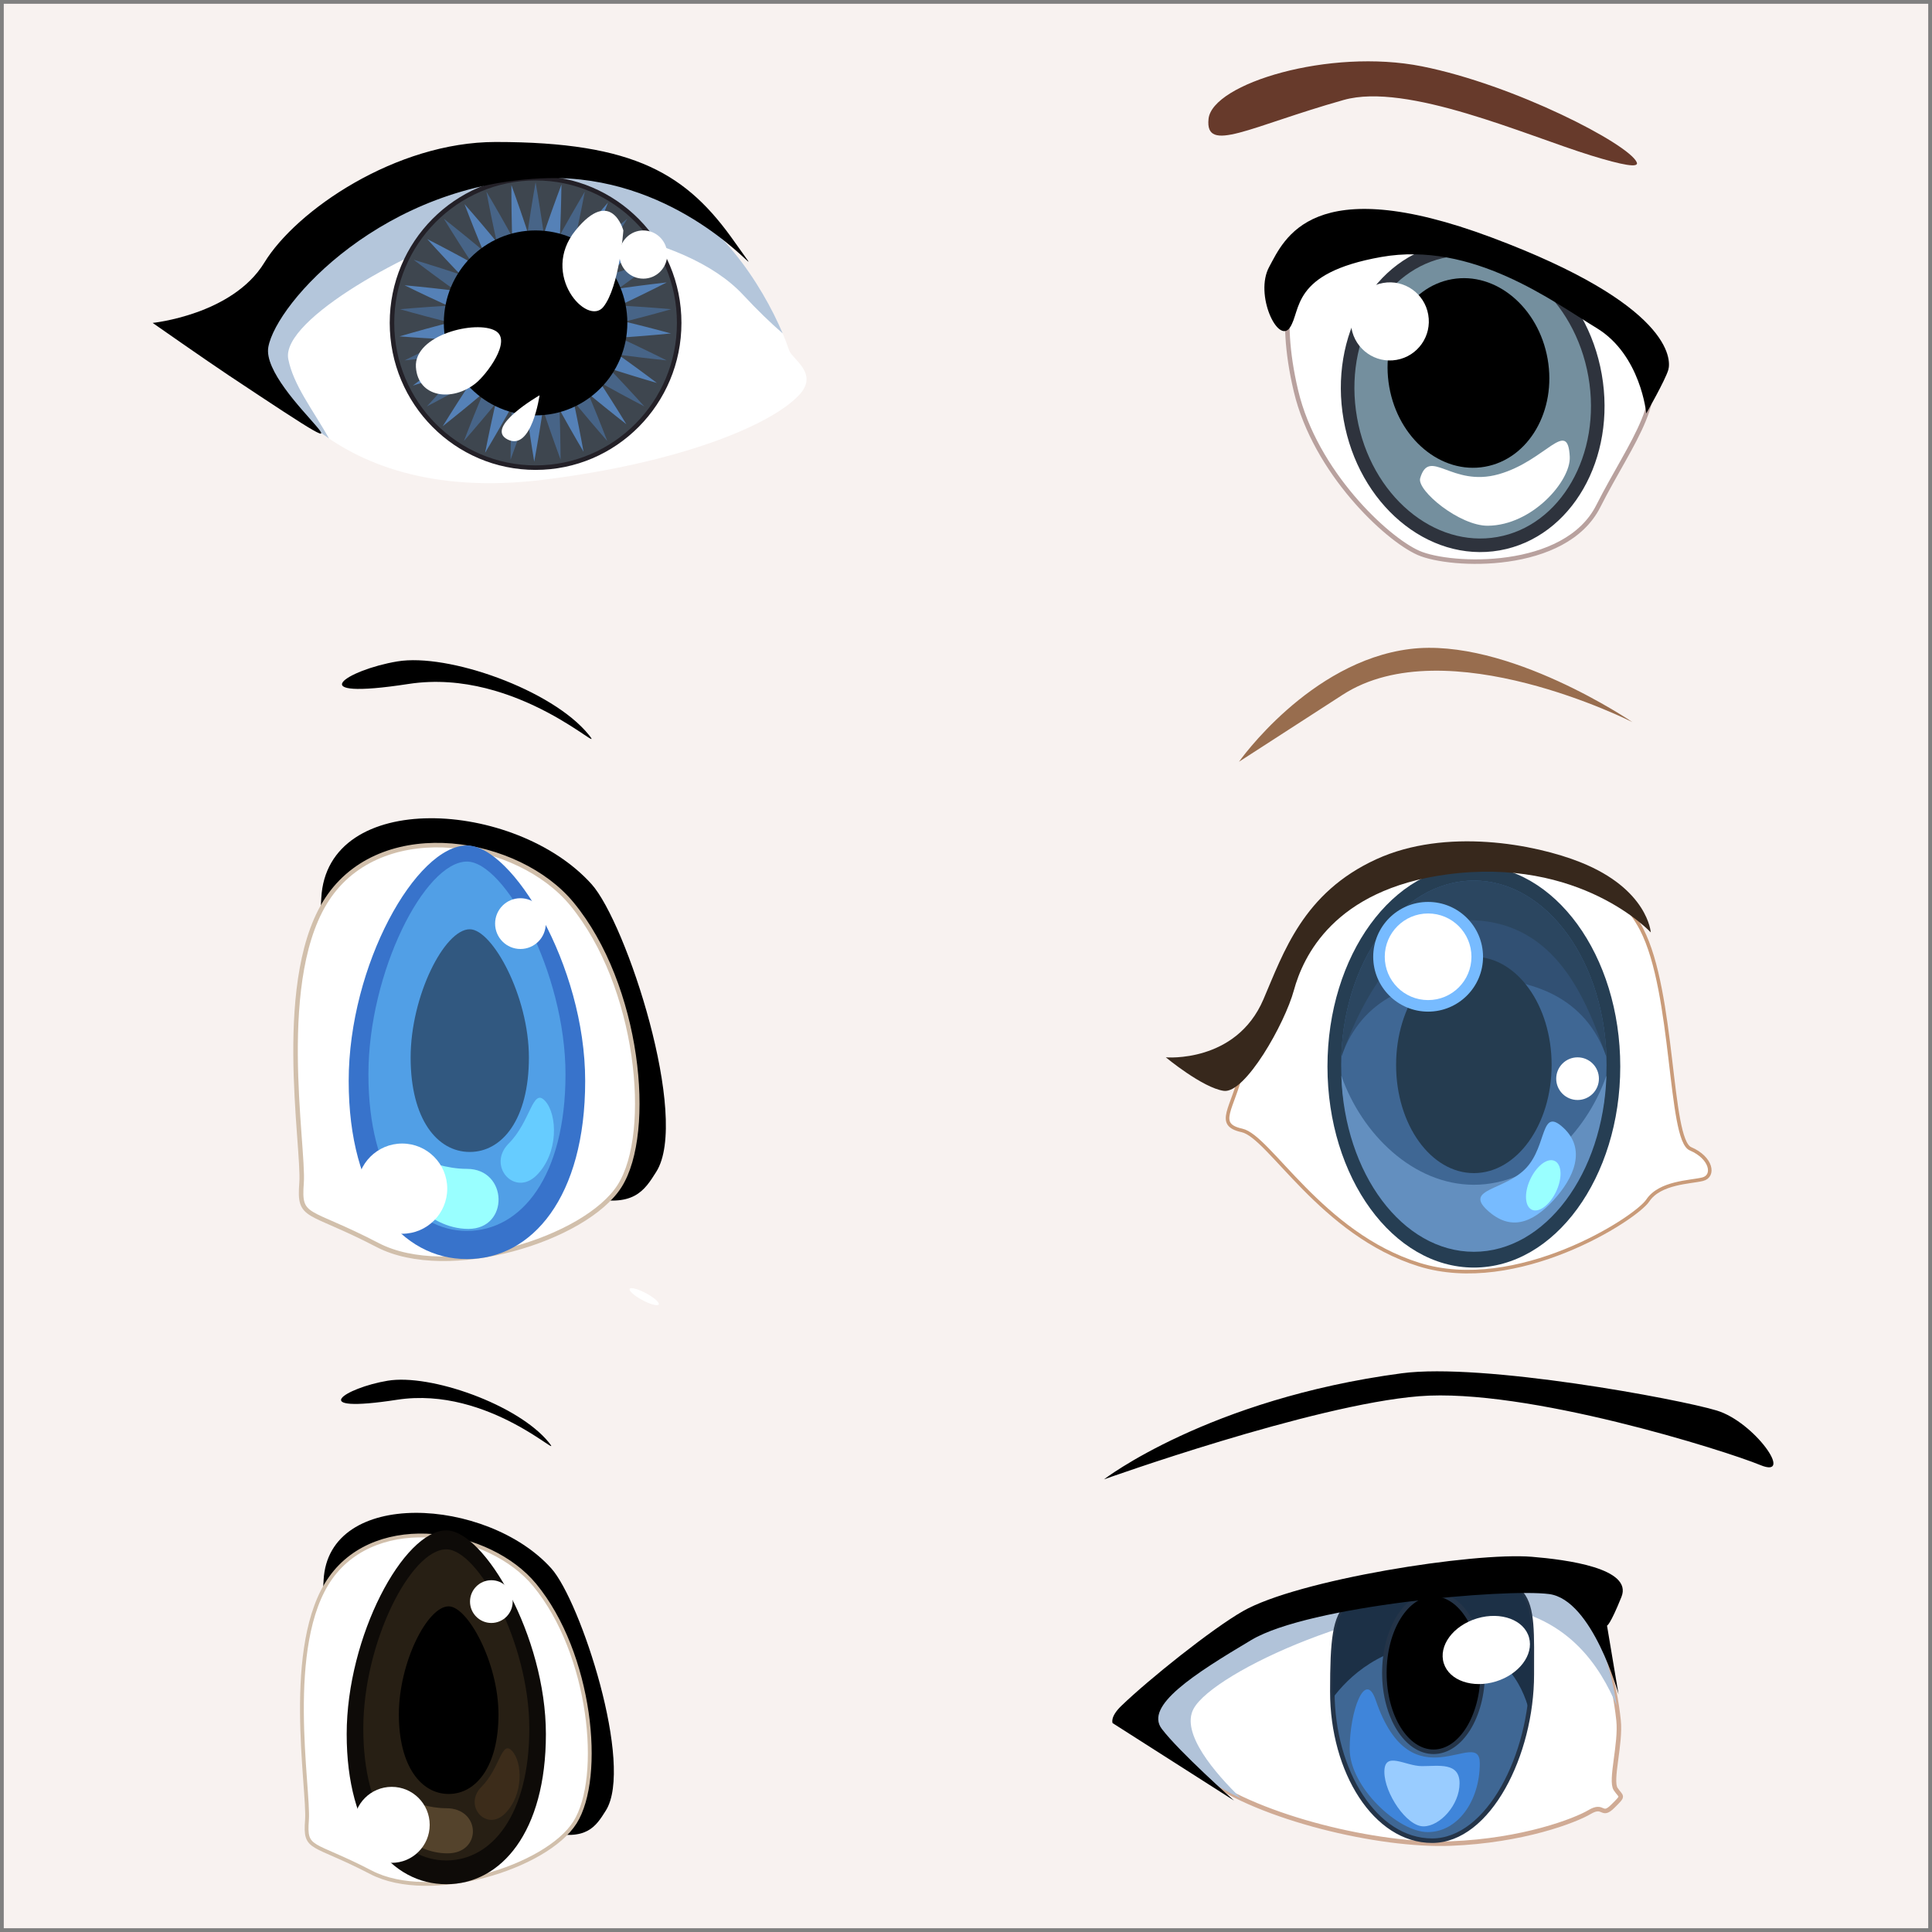 <?xml version="1.0" encoding="UTF-8" standalone="no"?>
<!-- Created with Inkscape (http://www.inkscape.org/) -->

<svg
   xmlns:dc="http://purl.org/dc/elements/1.1/"
   xmlns:cc="http://creativecommons.org/ns#"
   xmlns:rdf="http://www.w3.org/1999/02/22-rdf-syntax-ns#"
   xmlns:svg="http://www.w3.org/2000/svg"
   xmlns="http://www.w3.org/2000/svg"
   xmlns:sodipodi="http://sodipodi.sourceforge.net/DTD/sodipodi-0.dtd"
   xmlns:inkscape="http://www.inkscape.org/namespaces/inkscape"
   width="512"
   height="512"
   viewBox="0 0 512 512"
   id="svg2"
   version="1.1"
   inkscape:version="0.92.2 2405546, 2018-03-11"
   sodipodi:docname="occhio4.svg">
  <rect x="0" y="0" width="512" height="512" fill="#808080" stroke="none"/>
  <defs
     id="defs4" />
  <sodipodi:namedview
     id="base"
     pagecolor="#ffffff"
     bordercolor="#666666"
     borderopacity="1.0"
     inkscape:pageopacity="0.0"
     inkscape:pageshadow="2"
     inkscape:zoom="1.4082031"
     inkscape:cx="255.28988"
     inkscape:cy="465.58597"
     inkscape:document-units="px"
     inkscape:current-layer="layer1"
     showgrid="false"
     units="px"
     inkscape:showpageshadow="false"
     inkscape:window-width="1920"
     inkscape:window-height="994"
     inkscape:window-x="0"
     inkscape:window-y="21"
     inkscape:window-maximized="1" />
  <g
     inkscape:label="Livello 1"
     inkscape:groupmode="layer"
     id="layer1"
     transform="translate(0,-540.362)">
    <path
       style="opacity:1;fill:#f9f3f1;fill-opacity:0.989;stroke:none;stroke-width:4.751;stroke-linecap:round;stroke-linejoin:bevel;stroke-miterlimit:4;stroke-dasharray:none;stroke-opacity:0.981;paint-order:stroke markers fill"
       d="m 1,541.362 h 510 v 510 H 1 Z"
       id="rect1404"
       inkscape:connector-curvature="0" />
    <g
       transform="matrix(1.199,0,0,-1.199,817.618,1269.263)"
       id="g4151">
      <path
         d="m -393.968,550.253 c -1.931,-1.44 -5.74,-10.88 -1.5,-28.76 4.24,-17.88 19.96,-32.64 27.069,-35.77 7.11,-3.13 32.441,-4.13 39.74,10.31 7.3,14.44 16.41,24.82 9.241,34.51 -7.18,9.7 -52.151,29.15 -65.941,26.71 -13.79,-2.43 -6.67,-5.56 -8.609,-7"
         style="fill:#ffffff;fill-opacity:1;fill-rule:evenodd;stroke:none"
         id="path24"
         inkscape:connector-curvature="0" />
      <path
         d="m -393.968,550.253 c -1.931,-1.44 -5.74,-10.88 -1.5,-28.76 4.24,-17.88 19.96,-32.64 27.069,-35.77 7.11,-3.13 32.441,-4.13 39.74,10.31 7.3,14.44 16.41,24.82 9.241,34.51 -7.18,9.7 -52.151,29.15 -65.941,26.71 -13.79,-2.43 -6.67,-5.56 -8.609,-7 z"
         style="fill:none;stroke:#b8a19e;stroke-width:1;stroke-linecap:round;stroke-linejoin:round;stroke-miterlimit:4;stroke-dasharray:none;stroke-opacity:1"
         id="path28"
         inkscape:connector-curvature="0" />
      <path
         d="m -383.458,515.393 c -3.15,17.91 6.4,34.56 21.34,37.2 14.94,2.64 29.6,-9.73 32.75,-27.64 3.15,-17.91 -6.411,-34.56 -21.34,-37.2 -14.941,-2.64 -29.6,9.74 -32.75,27.64"
         style="fill:#748f9e;fill-opacity:1;fill-rule:evenodd;stroke:none"
         id="path32"
         inkscape:connector-curvature="0" />
      <path
         d="m -383.458,515.393 c -3.15,17.91 6.4,34.56 21.34,37.2 14.94,2.64 29.6,-9.73 32.75,-27.64 3.15,-17.91 -6.411,-34.56 -21.34,-37.2 -14.941,-2.64 -29.6,9.74 -32.75,27.64 z"
         style="fill:none;stroke:#2e333d;stroke-width:3;stroke-linecap:round;stroke-linejoin:round;stroke-miterlimit:4;stroke-dasharray:none;stroke-opacity:1"
         id="path36"
         inkscape:connector-curvature="0" />
      <path
         d="m -374.849,522.393 c -2.02,11.45 4.19,22.11 13.85,23.82 9.67,1.71 19.13,-6.18 21.15,-17.63 2.01,-11.45 -4.19,-22.11 -13.86,-23.82 -9.66,-1.71 -19.13,6.18 -21.14,17.63"
         style="fill:#000000;fill-opacity:1;fill-rule:evenodd;stroke:none"
         id="path40"
         inkscape:connector-curvature="0" />
      <path
         d="m -383.208,535.383 c -0.82,4.7 2.3,9.18 6.99,10 4.69,0.83 9.16,-2.3 9.979,-7 0.831,-4.7 -2.299,-9.17 -6.989,-10 -4.68,-0.83 -9.15,2.3 -9.98,7"
         style="fill:#ffffff;fill-opacity:1;fill-rule:evenodd;stroke:none"
         id="path44"
         inkscape:connector-curvature="0" />
      <path
         d="m -318.049,516.543 c 0,0 -1.19,12.94 -10.98,18.88 -9.791,5.94 -27.45,19.26 -47.6,15.7 -20.15,-3.56 -17.59,-11.87 -20.21,-15.63 -2.62,-3.75 -7.86,7.38 -4.55,13.45 3.3,6.06 9.36,21.38 49.16,6.49 39.8,-14.88 39.73,-26.95 39.05,-29.26 -0.69,-2.32 -4.87,-9.63 -4.87,-9.63"
         style="fill:#000000;fill-opacity:1;fill-rule:evenodd;stroke:none"
         id="path48"
         inkscape:connector-curvature="0" />
      <path
         d="m -334.959,506.973 c -0.43,8.7 -5.3,-0.93 -15.72,-3.87 -10.42,-2.94 -15.28,6.07 -17.34,-0.87 -0.8,-2.7 8.72,-10.57 14.97,-10.51 9.82,0.09 18.36,9.94 18.09,15.25"
         style="fill:#ffffff;fill-opacity:1;fill-rule:evenodd;stroke:none"
         id="path52"
         inkscape:connector-curvature="0" />
      <path
         d="m -384.918,585.833 c -20.84,-5.88 -30.69,-12 -29.88,-4.19 0.81,7.82 26.76,15.69 47.16,11.62 20.399,-4.06 45.67,-17.13 47.48,-21.2 0.589,-1.33 -3.09,-0.66 -10.11,1.5 -14.341,4.43 -40.66,16.21 -54.65,12.27"
         style="fill:#673a2b;fill-opacity:1;fill-rule:evenodd;stroke:none"
         id="path56"
         inkscape:connector-curvature="0" />
    </g>
    <g
       transform="matrix(1.199,0,0,-1.199,571.046,1468.902)"
       id="g4140">
      <path
         d="m -301.851,697.007 c -3.46,10.35 -14.6,30.04 -29.59,34.49 -27.33,8.89 -46.73,3.55 -65.24,-8.89 -18.52,-12.44 -22.92,-26.66 -22.92,-26.66 0,0 13.22,-33.77 63.47,-27.55 29.56,3.66 49.89,11.8 56.43,18.66 4.58,4.81 -1.49,7.96 -2.15,9.95"
         style="fill:#ffffff;fill-opacity:1;fill-rule:evenodd;stroke:none"
         id="path120"
         inkscape:connector-curvature="0" />
      <path
         d="m -303.271,700.737 c -4.54,10.77 -14.83,26.8 -28.17,30.76 -27.33,8.89 -46.73,3.55 -65.24,-8.89 -18.52,-12.44 -22.92,-26.66 -22.92,-26.66 0,0 4.02,-10.28 16.07,-18.45 -3.74,6.58 -7.89,11.84 -9.02,17.56 -1.76,8.89 28.21,24.89 41.44,28.44 13.22,3.55 45.84,0 59.07,-14.22 3.26,-3.5 6.19,-6.31 8.77,-8.54"
         style="fill:#b4c6db;fill-opacity:1;fill-rule:evenodd;stroke:none"
         id="path124"
         inkscape:connector-curvature="0" />
      <path
         d="m -389.631,703.057 c 0,17.67 14.21,31.99 31.74,31.99 17.53,0 31.74,-14.32 31.74,-31.99 0,-17.67 -14.21,-31.99 -31.74,-31.99 -17.53,0 -31.74,14.32 -31.74,31.99"
         style="fill:#3e464f;fill-opacity:1;fill-rule:evenodd;stroke:none"
         id="path128"
         inkscape:connector-curvature="0" />
      <path
         d="m -389.631,703.057 c 0,17.67 14.21,31.99 31.74,31.99 17.53,0 31.74,-14.32 31.74,-31.99 0,-17.67 -14.21,-31.99 -31.74,-31.99 -17.53,0 -31.74,14.32 -31.74,31.99 z"
         style="fill:none;stroke:#232027;stroke-width:1;stroke-linecap:round;stroke-linejoin:round;stroke-miterlimit:4;stroke-dasharray:none;stroke-opacity:1"
         id="path132"
         inkscape:connector-curvature="0" />
      <path
         d="m -357.891,734.157 c 0,0 3.34,-18.98 2.21,-18.77 -1.13,0.22 8.67,16.69 8.67,16.69 0,0 -3.57,-18.95 -4.54,-18.33 -0.98,0.62 13.94,12.34 13.94,12.34 0,0 -9.98,-16.34 -10.67,-15.4 -0.7,0.94 17.34,6.33 17.34,6.33 0,0 -15.06,-11.53 -15.37,-10.4 -0.32,1.14 18.4,-0.53 18.4,-0.53 0,0 -18.1,-5.16 -17.99,-3.99 0.1,1.17 16.97,-7.32 16.97,-7.32 0,0 -18.7,1.9 -18.18,2.95 0.51,1.06 13.25,-13.12 13.25,-13.12 0,0 -16.77,8.7 -15.92,9.5 0.85,0.79 7.74,-17.16 7.74,-17.16 0,0 -12.57,14.34 -11.5,14.76 1.07,0.43 1.18,-18.87 1.18,-18.87 0,0 -6.68,18.04 -5.53,18.04 1.15,0 -5.53,-18.04 -5.53,-18.04 0,0 0.11,19.3 1.18,18.87 1.07,-0.42 -11.5,-14.76 -11.5,-14.76 0,0 6.9,17.95 7.74,17.16 0.85,-0.8 -15.91,-9.5 -15.91,-9.5 0,0 12.74,14.18 13.25,13.12 0.51,-1.05 -18.18,-2.95 -18.18,-2.95 0,0 16.86,8.49 16.97,7.32 0.1,-1.17 -17.99,3.99 -17.99,3.99 0,0 18.71,1.67 18.4,0.53 -0.32,-1.13 -15.38,10.4 -15.38,10.4 0,0 18.04,-5.39 17.35,-6.33 -0.69,-0.94 -10.68,15.4 -10.68,15.4 0,0 14.92,-11.72 13.95,-12.34 -0.98,-0.62 -4.54,18.33 -4.54,18.33 0,0 9.79,-16.47 8.66,-16.69 -1.13,-0.21 2.21,18.77 2.21,18.77"
         style="fill:#476487;fill-opacity:1;fill-rule:evenodd;stroke:none"
         id="path136"
         inkscape:connector-curvature="0" />
      <path
         d="m -352.171,733.647 c 0,0 -0.26,-19.26 -1.33,-18.85 -1.07,0.42 11.62,14.86 11.62,14.86 0,0 -7.03,-17.98 -7.88,-17.2 -0.84,0.78 16.01,9.65 16.01,9.65 0,0 -12.86,-14.29 -13.37,-13.24 -0.5,1.05 18.22,3.14 18.22,3.14 0,0 -16.94,-8.66 -17.04,-7.49 -0.1,1.17 17.97,-3.79 17.97,-3.79 0,0 -18.74,-1.86 -18.41,-0.73 0.32,1.14 15.3,-10.21 15.3,-10.21 0,0 -18.01,5.19 -17.31,6.13 0.7,0.95 10.56,-15.25 10.56,-15.25 0,0 -14.84,11.53 -13.85,12.16 0.98,0.63 4.39,-18.24 4.39,-18.24 0,0 -9.67,16.33 -8.53,16.56 1.13,0.23 -2.37,-18.76 -2.37,-18.76 0,0 -3.19,18.91 -2.06,18.71 1.13,-0.2 -8.8,-16.74 -8.8,-16.74 0,0 3.71,18.94 4.68,18.33 0.98,-0.61 -14.05,-12.47 -14.05,-12.47 0,0 10.12,16.42 10.81,15.49 0.68,-0.93 -17.41,-6.51 -17.41,-6.51 0,0 15.16,11.68 15.47,10.55 0.3,-1.13 -18.41,0.33 -18.41,0.33 0,0 18.15,5.35 18.03,4.18 -0.11,-1.17 -16.92,7.12 -16.92,7.12 0,0 18.69,-1.69 18.17,-2.75 -0.52,-1.05 -13.16,12.96 -13.16,12.96 0,0 16.71,-8.51 15.86,-9.31 -0.86,-0.8 -7.62,17.04 -7.62,17.04 0,0 12.47,-14.17 11.4,-14.61 -1.08,-0.44 -1.04,18.82 -1.04,18.82 0,0 6.54,-17.93 5.39,-17.94 -1.14,-0.01 5.68,18.06 5.68,18.06"
         style="fill:#5581b7;fill-opacity:1;fill-rule:evenodd;stroke:none"
         id="path140"
         inkscape:connector-curvature="0" />
      <path
         d="m -378.171,703.057 c 0,11.29 9.08,20.44 20.28,20.44 11.2,0 20.28,-9.15 20.28,-20.44 0,-11.29 -9.08,-20.44 -20.28,-20.44 -11.2,0 -20.28,9.15 -20.28,20.44"
         style="fill:#000000;fill-opacity:1;fill-rule:evenodd;stroke:none"
         id="path144"
         inkscape:connector-curvature="0" />
      <path
         d="m -338.491,723.497 c 0,0 -2.65,9.78 -10.58,0 -7.94,-9.78 2.64,-21.33 6.17,-16.89 3.53,4.45 4.41,16.89 4.41,16.89"
         style="fill:#ffffff;fill-opacity:1;fill-rule:evenodd;stroke:none"
         id="path148"
         inkscape:connector-curvature="0" />
      <path
         d="m -357.011,687.057 c 0,0 -12.34,-7.11 -7.05,-9.77 5.29,-2.67 7.05,9.77 7.05,9.77"
         style="fill:#ffffff;fill-opacity:1;fill-rule:evenodd;stroke:none"
         id="path152"
         inkscape:connector-curvature="0" />
      <path
         d="m -384.341,693.277 c 0.45,-6.73 8,-7.74 13.23,-3.55 2.37,1.9 8.06,9.39 4.4,11.55 -4.23,2.51 -18.1,-0.84 -17.63,-8"
         style="fill:#ffffff;fill-opacity:1;fill-rule:evenodd;stroke:none"
         id="path156"
         inkscape:connector-curvature="0" />
      <path
         d="m -339.371,718.167 c 0,2.94 2.36,5.33 5.29,5.33 2.92,0 5.29,-2.39 5.29,-5.33 0,-2.95 -2.37,-5.33 -5.29,-5.33 -2.93,0 -5.29,2.38 -5.29,5.33"
         style="fill:#ffffff;fill-opacity:1;fill-rule:evenodd;stroke:none"
         id="path160"
         inkscape:connector-curvature="0" />
      <path
         d="m -442.531,703.057 c 0,0 17.64,1.78 24.69,13.33 7.05,11.55 29.09,26.66 51.13,26.66 30.86,0 42.32,-7.11 52.9,-22.22 2.08,-2.97 3.04,-4.19 2.98,-4.24 -0.24,-0.21 -17.47,19.13 -44.41,18.46 -36.15,-0.89 -59.96,-27.55 -61.72,-37.32 -1.85,-10.24 32.62,-33.77 -8.82,-6.22 -4.65,3.09 -16.75,11.55 -16.75,11.55"
         style="fill:#000000;fill-opacity:1;fill-rule:evenodd;stroke:none"
         id="path164"
         inkscape:connector-curvature="0" />
    </g>
    <g
       transform="matrix(1.199,0,0,-1.199,634.951,1271.332)"
       id="g4196">
      <path
         d="m -166.729,404.236 c 7.248,-14.02 6.074,-46.468 10.792,-48.49 4.719,-2.022 5.393,-6.058 2.696,-6.732 -2.696,-0.674 -9.436,-0.674 -12.132,-4.719 -2.704,-4.036 -28.991,-20.879 -50.568,-14.139 -21.568,6.733 -33.035,28.286 -39.101,29.634 -6.066,1.34 -2.022,4.71 0,13.465 2.022,8.754 14.162,31.655 26.969,41.757 12.806,10.103 50.559,10.103 61.344,-10.776"
         style="fill:#ffffff;fill-opacity:1;fill-rule:evenodd;stroke:none"
         id="path340"
         inkscape:connector-curvature="0" />
      <path
         d="m -166.729,404.236 c 7.248,-14.02 6.074,-46.468 10.792,-48.49 4.719,-2.022 5.393,-6.058 2.696,-6.732 -2.696,-0.674 -9.436,-0.674 -12.132,-4.719 -2.704,-4.036 -28.991,-20.879 -50.568,-14.139 -21.568,6.733 -33.035,28.286 -39.101,29.634 -6.066,1.34 -2.022,4.71 0,13.465 2.022,8.754 14.162,31.655 26.969,41.757 12.806,10.103 50.559,10.103 61.344,-10.776 z"
         style="fill:none;stroke:#c99b79;stroke-width:0.793;stroke-linecap:round;stroke-linejoin:round;stroke-miterlimit:4;stroke-dasharray:none;stroke-opacity:1"
         id="path344"
         inkscape:connector-curvature="0" />
      <path
         d="m -236.162,373.929 c 0,24.55 14.488,44.454 32.361,44.454 17.866,0 32.353,-19.904 32.353,-44.454 0,-24.55 -14.487,-44.446 -32.353,-44.446 -17.873,0 -32.361,19.896 -32.361,44.446"
         style="fill:#263e53;fill-opacity:1;fill-rule:evenodd;stroke:none"
         id="path348"
         inkscape:connector-curvature="0" />
      <path
         d="m -233.133,374.269 c 0,22.505 13.132,40.743 29.333,40.743 16.192,0 29.324,-18.238 29.324,-40.743 0,-22.505 -13.132,-40.75 -29.324,-40.75 -16.201,0 -29.333,18.245 -29.333,40.75"
         style="fill:#3f6794;fill-opacity:1;fill-rule:evenodd;stroke:none"
         id="path352"
         inkscape:connector-curvature="0" />
      <path
         d="m -174.508,376.07 c -0.674,21.672 -13.536,38.943 -29.292,38.943 -15.765,0 -28.626,-17.271 -29.301,-38.943 4.496,12.926 15.923,17.39 29.301,17.39 13.369,0 24.796,-4.464 29.292,-17.39"
         style="fill:#315073;fill-opacity:1;fill-rule:evenodd;stroke:none"
         id="path356"
         inkscape:connector-curvature="0" />
      <path
         d="m -174.508,371.907 c -0.674,-21.664 -13.536,-38.935 -29.292,-38.935 -15.765,0 -28.626,17.271 -29.301,38.935 4.496,-12.917 15.923,-24.122 29.301,-24.122 13.369,0 24.796,11.205 29.292,24.122"
         style="fill:#638fbf;fill-opacity:1;fill-rule:evenodd;stroke:none"
         id="path360"
         inkscape:connector-curvature="0" />
      <path
         d="m -220.993,374.269 c 0,13.203 7.692,23.908 17.192,23.908 9.492,0 17.183,-10.705 17.183,-23.908 0,-13.211 -7.691,-23.908 -17.183,-23.908 -9.5,0 -17.192,10.697 -17.192,23.908"
         style="fill:#253c50;fill-opacity:1;fill-rule:evenodd;stroke:none"
         id="path364"
         inkscape:connector-curvature="0" />
      <path
         d="m -174.508,376.07 c -0.674,21.672 -13.536,38.943 -29.292,38.943 -15.765,0 -28.626,-17.271 -29.301,-38.943 4.496,12.926 14.464,30.862 29.301,30.188 18.182,-0.824 24.796,-17.262 29.292,-30.188"
         style="fill:#2b4660;fill-opacity:1;fill-rule:evenodd;stroke:none"
         id="path368"
         inkscape:connector-curvature="0" />
      <path
         d="m -226.051,398.177 c 0,6.693 5.432,12.125 12.132,12.125 6.701,0 12.14,-5.432 12.14,-12.125 0,-6.7 -5.439,-12.124 -12.14,-12.124 -6.7,0 -12.132,5.424 -12.132,12.124"
         style="fill:#77bbff;fill-opacity:1;fill-rule:evenodd;stroke:none"
         id="path372"
         inkscape:connector-curvature="0" />
      <path
         d="m -223.498,398.177 c 0,5.281 4.29,9.571 9.579,9.571 5.297,0 9.579,-4.29 9.579,-9.571 0,-5.289 -4.282,-9.571 -9.579,-9.571 -5.289,0 -9.579,4.282 -9.579,9.571"
         style="fill:#ffffff;fill-opacity:1;fill-rule:evenodd;stroke:none"
         id="path376"
         inkscape:connector-curvature="0" />
      <path
         d="m -185.602,371.233 c 0,2.609 2.11,4.718 4.719,4.718 2.609,0 4.718,-2.109 4.718,-4.718 0,-2.601 -2.109,-4.71 -4.718,-4.71 -2.609,0 -4.719,2.109 -4.719,4.71"
         style="fill:#ffffff;fill-opacity:1;fill-rule:evenodd;stroke:none"
         id="path380"
         inkscape:connector-curvature="0" />
      <path
         d="m -200.867,342.194 c -5.091,4.726 4.004,4.322 8.659,9.341 4.647,5.019 3.1,13.568 8.199,8.842 5.091,-4.718 2.387,-11.062 -2.268,-16.082 -4.654,-5.019 -9.491,-6.827 -14.59,-2.101"
         style="fill:#77bbff;fill-opacity:1;fill-rule:evenodd;stroke:none"
         id="path384"
         inkscape:connector-curvature="0" />
      <path
         d="m -191.446,348.752 c 1.34,3.053 3.806,5.059 5.471,4.313 1.682,-0.745 1.769,-3.957 0.238,-7.009 -1.443,-2.895 -3.79,-4.512 -5.289,-3.767 -1.483,0.737 -1.689,3.569 -0.42,6.463"
         style="fill:#99ffff;fill-opacity:1;fill-rule:evenodd;stroke:none"
         id="path388"
         inkscape:connector-curvature="0" />
      <path
         d="m -164.699,403.562 c 0,0 -15.511,16.843 -45.176,12.798 -24.939,-3.393 -31.679,-18.183 -33.709,-25.589 -2.022,-7.414 -10.784,-22.901 -15.503,-22.226 -4.67,0.666 -12.806,7.406 -12.806,7.406 0,0 15.503,-1.348 21.569,12.798 4.457,10.372 8.77,23.567 24.947,30.981 15.36,7.034 35.057,3.363 45.167,-0.674 14.876,-5.947 15.511,-15.494 15.511,-15.494"
         style="fill:#37281c;fill-opacity:1;fill-rule:evenodd;stroke:none"
         id="path392"
         inkscape:connector-curvature="0" />
      <path
         d="m -168.751,450.038 c 0,0 -41.124,20.879 -64.04,6.058 l -22.925,-14.812 c 0,0 15.518,22.139 37.753,24.915 21.577,2.696 49.212,-16.161 49.212,-16.161"
         style="fill:#986d4e;fill-opacity:1;fill-rule:evenodd;stroke:none"
         id="path396"
         inkscape:connector-curvature="0" />
    </g>
    <g
       transform="matrix(1.199,0,0,-1.199,582.966,1265.63)"
       id="g4211">
      <path
         d="m -129.738,205.663 c -2.56,-2.54 -1.92,0.63 -5.12,-1.27 -3.19,-1.9 -14.69,-6.34 -30.67,-6.97 -15.98,-0.64 -42.18,5.7 -54.32,14.57 -12.14,8.88 -15.33,13.32 -15.33,13.32 0,0 16.61,17.74 24.28,20.91 7.67,3.17 67.74,10.78 70.29,9.51 2.56,-1.27 10.23,-13.31 12.14,-31.06 0.56,-5.2 -1.91,-13.31 -0.64,-15.21 1.28,-1.9 1.92,-1.27 -0.63,-3.8"
         style="fill:#ffffff;fill-opacity:1;fill-rule:evenodd;stroke:none"
         id="path400"
         inkscape:connector-curvature="0" />
      <path
         d="m -129.738,205.663 c -2.56,-2.54 -1.92,0.63 -5.12,-1.27 -3.19,-1.9 -14.69,-6.34 -30.67,-6.97 -15.98,-0.64 -42.18,5.7 -54.32,14.57 -12.14,8.88 -15.33,13.32 -15.33,13.32 0,0 16.61,17.74 24.28,20.91 7.67,3.17 67.74,10.78 70.29,9.51 2.56,-1.27 10.23,-13.31 12.14,-31.06 0.56,-5.2 -1.91,-13.31 -0.64,-15.21 1.28,-1.9 1.92,-1.27 -0.63,-3.8 z"
         style="fill:none;stroke:#d0ab95;stroke-width:1;stroke-linecap:square;stroke-linejoin:round;stroke-miterlimit:4;stroke-dasharray:none;stroke-opacity:1"
         id="path404"
         inkscape:connector-curvature="0" />
      <path
         d="m -128.888,227.932 c -2.43,15.95 -9.32,26.61 -11.72,27.8 -2.55,1.27 -62.62,-6.34 -70.29,-9.51 -7.67,-3.17 -24.28,-20.91 -24.28,-20.91 0,0 3.19,-4.44 15.33,-13.32 2.23,-1.62 4.92,-3.16 7.94,-4.59 -5.7,5.53 -13.42,14.42 -10.49,19.81 4.47,8.241 40.89,24.72 64.54,22.81 18.24,-1.46 25.45,-13.87 28.97,-22.09"
         style="fill:#b1c3d9;fill-opacity:1;fill-rule:evenodd;stroke:none"
         id="path408"
         inkscape:connector-curvature="0" />
      <path
         d="m -191.729,231.013 c 0,22.82 2.08,20.29 21.73,23.45 23.64,3.8 22.36,-1.97 22.36,-19.65 0,-17.68 -9.51,-36.76 -22.04,-36.76 -12.529,0 -22.05,15.28 -22.05,32.96"
         style="fill:#3f6794;fill-opacity:1;fill-rule:evenodd;stroke:none"
         id="path412"
         inkscape:connector-curvature="0" />
      <path
         d="m -191.729,231.013 c 0,22.82 2.08,20.29 21.73,23.45 23.64,3.8 22.36,-1.97 22.36,-19.65 0,-17.68 -9.51,-36.76 -22.04,-36.76 -12.529,0 -22.05,15.28 -22.05,32.96 z"
         style="fill:none;stroke:#243448;stroke-width:1;stroke-linecap:square;stroke-linejoin:round;stroke-miterlimit:4;stroke-dasharray:none;stroke-opacity:1"
         id="path416"
         inkscape:connector-curvature="0" />
      <path
         d="m -191.729,231.013 c 0,-0.51 0.01,-1.01 0.021,-1.51 3.519,4.74 10.899,11.86 23.619,12.28 13.96,0.47 18.43,-9.49 19.84,-14.93 0.4,2.64 0.61,5.32 0.61,7.96 0,17.68 1.28,23.45 -22.36,19.65 -19.65,-3.16 -21.73,-0.63 -21.73,-23.45"
         style="fill:#1c3046;fill-opacity:1;fill-rule:evenodd;stroke:none"
         id="path420"
         inkscape:connector-curvature="0" />
      <path
         d="m -180.229,235.133 c 0,9.63 4.87,17.43 10.87,17.43 6,0 10.86,-7.8 10.86,-17.43 0,-9.63 -4.86,-17.43 -10.86,-17.43 -6,0 -10.87,7.8 -10.87,17.43"
         style="fill:#000000;fill-opacity:1;fill-rule:evenodd;stroke:none"
         id="path424"
         inkscape:connector-curvature="0" />
      <path
         d="m -180.229,235.133 c 0,9.63 4.87,17.43 10.87,17.43 6,0 10.86,-7.8 10.86,-17.43 0,-9.63 -4.86,-17.43 -10.86,-17.43 -6,0 -10.87,7.8 -10.87,17.43 z"
         style="fill:none;stroke:#243448;stroke-width:1;stroke-linecap:round;stroke-linejoin:round;stroke-miterlimit:4;stroke-dasharray:none;stroke-opacity:1"
         id="path428"
         inkscape:connector-curvature="0" />
      <path
         d="m -187.898,218.333 c 0,8.38 3.42,17.63 5.76,10.78 7.95,-23.38 23,-5.57 23,-13.95 0,-8.37 -4.91,-15.21 -11.5,-15.21 -6.59,0 -17.26,10.01 -17.26,18.38"
         style="fill:#3f85da;fill-opacity:1;fill-rule:evenodd;stroke:none"
         id="path432"
         inkscape:connector-curvature="0" />
      <path
         d="m -180.229,213.263 c 0,4.73 4.6,1.27 8.31,1.27 3.711,0 8.31,0.92 8.31,-3.8 0,-4.73 -4.29,-9.51 -7.99,-9.51 -3.71,0 -8.63,7.32 -8.63,12.04"
         style="fill:#99ccff;fill-opacity:1;fill-rule:evenodd;stroke:none"
         id="path436"
         inkscape:connector-curvature="0" />
      <path
         d="m -167.088,237.242 c -1.25,3.88 2.06,8.37 7.37,9.95 5.28,1.57 10.41,-0.36 11.47,-4.25 1.05,-3.81 -2.22,-8.12 -7.32,-9.69 -5.13,-1.58 -10.3,0.17 -11.52,3.99"
         style="fill:#ffffff;fill-opacity:1;fill-rule:evenodd;stroke:none"
         id="path440"
         inkscape:connector-curvature="0" />
      <path
         d="m -128.468,230.383 c 0,0 -5.75,20.91 -15.33,22.18 -9.59,1.27 -53.04,-2.54 -65.82,-10.14 -12.78,-7.61 -23.65,-14.58 -19.81,-19.65 3.83,-5.07 15.97,-15.85 15.97,-15.85 l -26.84,17.12 c 0,0 -0.63,1.34 1.92,3.8 6.17,5.95 19.99,16.98 26.84,20.92 12.14,6.97 51.02,13.1 63.9,12.04 7.67,-0.63 22.37,-2.54 19.81,-8.87 -2.55,-6.34 -3.19,-6.34 -3.19,-6.34 z"
         style="fill:#000000;fill-opacity:1;fill-rule:evenodd;stroke:none"
         id="path444"
         inkscape:connector-curvature="0" />
      <path
         d="m -242.208,277.913 c 0,0 46.01,16.48 69.65,18.38 23.64,1.9 67.74,-12.04 75.41,-15.21 7.66,-3.17 -1.28,9.51 -9.59,12.04 -8.31,2.54 -51.82,10.62 -69.65,8.24 -42.82,-5.7 -65.82,-23.45 -65.82,-23.45"
         style="fill:#000000;fill-opacity:1;fill-rule:evenodd;stroke:none"
         id="path448"
         inkscape:connector-curvature="0" />
    </g>
    <g
       transform="matrix(1.199,0,0,-1.199,532.242,1263.862)"
       id="g4164">
      <path
         d="m -313.154,407.998 c 7.67,-8.54 21.78,-51.72 14.31,-63.56 -2.63,-4.17 -4.98,-8.1 -15.56,-5.6 -15.84,3.73 -21.78,-14.96 -35.47,-11.84 -16.8,4.98 -28,6.85 -27.38,14.95 0.62,8.1 3.26,41.52 4.36,62.94 1.24,24.3 42.93,21.81 59.74,3.11"
         style="fill:#000000;fill-opacity:1;fill-rule:evenodd;stroke:none"
         id="path592"
         inkscape:connector-curvature="0" />
      <path
         d="m -317.514,403.638 c 14.86,-18.01 18.05,-50.47 10.58,-62.31 -7.47,-11.84 -37.96,-21.19 -53.52,-13.09 -15.55,8.1 -17.42,5.61 -16.8,13.71 0.62,8.1 -6.22,46.11 6.22,63.56 12.45,17.45 41.7,12.46 53.52,-1.87"
         style="fill:#ffffff;fill-opacity:1;fill-rule:evenodd;stroke:none"
         id="path596"
         inkscape:connector-curvature="0" />
      <path
         d="m -317.514,403.638 c 14.86,-18.01 18.05,-50.47 10.58,-62.31 -7.47,-11.84 -37.96,-21.19 -53.52,-13.09 -15.55,8.1 -17.42,5.61 -16.8,13.71 0.62,8.1 -6.22,46.11 6.22,63.56 12.45,17.45 41.7,12.46 53.52,-1.87 z"
         style="fill:none;stroke:#d1bfab;stroke-width:1;stroke-linecap:round;stroke-linejoin:round;stroke-miterlimit:4;stroke-dasharray:none;stroke-opacity:1"
         id="path600"
         inkscape:connector-curvature="0" />
      <path
         d="m -366.834,364.498 c 0,25.64 14.94,52.05 26.14,52.05 9.95,0 26.13,-26.41 26.13,-52.05 0,-25.64 -11.7,-39.37 -26.13,-39.37 -14.44,0 -26.14,13.73 -26.14,39.37"
         style="fill:#3873cb;fill-opacity:1;fill-rule:evenodd;stroke:none"
         id="path604"
         inkscape:connector-curvature="0" />
      <path
         d="m -362.474,365.968 c 0,22.55 12.44,47.02 21.78,47.02 8.29,0 21.78,-24.47 21.78,-47.02 0,-22.54 -9.75,-34.61 -21.78,-34.61 -12.03,0 -21.78,12.07 -21.78,34.61"
         style="fill:#519fe6;fill-opacity:1;fill-rule:evenodd;stroke:none"
         id="path608"
         inkscape:connector-curvature="0" />
      <path
         d="m -356.874,346.308 c 0,5.17 7.07,-1.24 16.18,-1.24 9.1,0 9.42,-13.27 0.31,-13.27 -9.11,0 -16.49,9.35 -16.49,14.51"
         style="fill:#99ffff;fill-opacity:1;fill-rule:evenodd;stroke:none"
         id="path612"
         inkscape:connector-curvature="0" />
      <path
         d="m -323.444,360.108 c -2.76,2.98 -3.13,-4.53 -8.02,-9.43 -4.89,-4.9 1.28,-11.91 6.18,-7.01 4.89,4.9 4.61,13.45 1.84,16.44"
         style="fill:#66ccff;fill-opacity:1;fill-rule:evenodd;stroke:none"
         id="path616"
         inkscape:connector-curvature="0" />
      <path
         d="m -353.144,369.678 c 0,13.59 7.47,28.35 13.07,28.35 4.98,0 13.07,-14.76 13.07,-28.35 0,-13.59 -5.85,-20.87 -13.07,-20.87 -7.22,0 -13.07,7.28 -13.07,20.87"
         style="fill:#315880;fill-opacity:1;fill-rule:evenodd;stroke:none"
         id="path620"
         inkscape:connector-curvature="0" />
      <path
         d="m -334.474,399.278 c 0,3.1 2.51,5.61 5.6,5.61 3.09,0 5.6,-2.51 5.6,-5.61 0,-3.1 -2.51,-5.61 -5.6,-5.61 -3.09,0 -5.6,2.51 -5.6,5.61"
         style="fill:#ffffff;fill-opacity:1;fill-rule:evenodd;stroke:none"
         id="path624"
         inkscape:connector-curvature="0" />
      <path
         d="m -364.964,340.698 c 0,5.51 4.45,9.97 9.95,9.97 5.5,0 9.96,-4.46 9.96,-9.97 0,-5.5 -4.46,-9.97 -9.96,-9.97 -5.5,0 -9.95,4.47 -9.95,9.97"
         style="fill:#ffffff;fill-opacity:1;fill-rule:evenodd;stroke:none"
         id="path628"
         inkscape:connector-curvature="0" />
      <path
         d="m -353.604,452.248 c -24.27,-3.74 -13.69,3.11 -2.49,4.98 11.2,1.87 34.22,-6.23 42.31,-16.2 4.48,-5.51 -15.55,14.95 -39.82,11.22"
         style="fill:#000000;fill-opacity:1;fill-rule:evenodd;stroke:none"
         id="path632"
         inkscape:connector-curvature="0" />
    </g>
    <g
       transform="matrix(1.01,0,0,-1.01,302.106,1691.189)"
       id="g4126">
      <path
         d="m -154.469,727.918 c 7.671,-8.54 21.78,-51.72 14.311,-63.56 -2.63,-4.17 -4.981,-8.1 -15.561,-5.61 -15.84,3.73 -21.779,-14.95 -35.47,-11.84 -16.8,4.99 -28,6.86 -27.38,14.96 0.621,8.1 3.26,41.52 4.361,62.94 1.239,24.3 42.929,21.8 59.739,3.11"
         style="fill:#000000;fill-opacity:1;fill-rule:evenodd;stroke:none"
         id="path548"
         inkscape:connector-curvature="0" />
      <path
         d="m -158.829,723.558 c 14.859,-18.01 18.05,-50.48 10.58,-62.31 -7.471,-11.84 -37.96,-21.19 -53.52,-13.09 -15.56,8.1 -17.42,5.61 -16.8,13.71 0.62,8.1 -6.22,46.11 6.219,63.56 12.451,17.45 41.701,12.46 53.521,-1.87"
         style="fill:#ffffff;fill-opacity:1;fill-rule:evenodd;stroke:none"
         id="path552"
         inkscape:connector-curvature="0" />
      <path
         d="m -158.829,723.558 c 14.859,-18.01 18.05,-50.48 10.58,-62.31 -7.471,-11.84 -37.96,-21.19 -53.52,-13.09 -15.56,8.1 -17.42,5.61 -16.8,13.71 0.62,8.1 -6.22,46.11 6.219,63.56 12.451,17.45 41.701,12.46 53.521,-1.87 z"
         style="fill:none;stroke:#d1bfab;stroke-width:1;stroke-linecap:round;stroke-linejoin:round;stroke-miterlimit:4;stroke-dasharray:none;stroke-opacity:1"
         id="path556"
         inkscape:connector-curvature="0" />
      <path
         d="m -208.149,684.418 c 0,25.64 14.93,53.47 26.14,53.47 9.95,0 26.131,-27.83 26.131,-53.47 0,-25.64 -11.701,-39.38 -26.131,-39.38 -14.44,0 -26.14,13.74 -26.14,39.38"
         style="fill:#0e0b08;fill-opacity:1;fill-rule:evenodd;stroke:none"
         id="path560"
         inkscape:connector-curvature="0" />
      <path
         d="m -203.789,685.888 c 0,22.54 12.439,47.02 21.779,47.02 8.29,0 21.781,-24.48 21.781,-47.02 0,-22.54 -9.76,-34.61 -21.781,-34.61 -12.029,0 -21.779,12.07 -21.779,34.61"
         style="fill:#271f14;fill-opacity:1;fill-rule:evenodd;stroke:none"
         id="path564"
         inkscape:connector-curvature="0" />
      <path
         d="m -198.189,666.228 c 0,5.16 7.07,-1.25 16.18,-1.25 9.1,0 9.41,-11.84 0.31,-11.84 -9.11,0 -16.49,7.93 -16.49,13.09"
         style="fill:#54432c;fill-opacity:1;fill-rule:evenodd;stroke:none"
         id="path568"
         inkscape:connector-curvature="0" />
      <path
         d="m -164.759,680.019 c -2.76,2.99 -3.13,-4.52 -8.02,-9.42 -4.889,-4.9 1.281,-11.91 6.18,-7.01 4.891,4.9 4.611,13.45 1.84,16.43"
         style="fill:#3c2c1a;fill-opacity:1;fill-rule:evenodd;stroke:none"
         id="path572"
         inkscape:connector-curvature="0" />
      <path
         d="m -194.459,689.598 c 0,13.59 7.47,28.35 13.069,28.35 4.981,0 13.071,-14.76 13.071,-28.35 0,-13.6 -5.85,-20.88 -13.071,-20.88 -7.219,0 -13.069,7.28 -13.069,20.88"
         style="fill:#000000;fill-opacity:1;fill-rule:evenodd;stroke:none"
         id="path576"
         inkscape:connector-curvature="0" />
      <path
         d="m -175.789,719.198 c 0,3.09 2.51,5.61 5.6,5.61 3.089,0 5.6,-2.52 5.6,-5.61 0,-3.1 -2.511,-5.61 -5.6,-5.61 -3.09,0 -5.6,2.51 -5.6,5.61"
         style="fill:#ffffff;fill-opacity:1;fill-rule:evenodd;stroke:none"
         id="path580"
         inkscape:connector-curvature="0" />
      <path
         d="m -206.279,660.618 c 0,5.51 4.45,9.97 9.95,9.97 5.5,0 9.96,-4.46 9.96,-9.97 0,-5.5 -4.46,-9.97 -9.96,-9.97 -5.5,0 -9.95,4.47 -9.95,9.97"
         style="fill:#ffffff;fill-opacity:1;fill-rule:evenodd;stroke:none"
         id="path584"
         inkscape:connector-curvature="0" />
      <path
         d="m -194.919,772.158 c -24.271,-3.74 -13.69,3.12 -2.49,4.99 11.2,1.87 34.219,-6.23 42.309,-16.2 4.481,-5.52 -15.549,14.95 -39.819,11.21"
         style="fill:#000000;fill-opacity:1;fill-rule:evenodd;stroke:none"
         id="path588"
         inkscape:connector-curvature="0" />
      <path
         d="m -133.876,801.286 c 0.33,0.42 2.16,-0.07 4.17,-1.13 2.09,-1.1 3.66,-2.44 3.44,-2.97 -0.23,-0.55 -2.28,0.01 -4.49,1.22 -2.11,1.16 -3.47,2.44 -3.12,2.88"
         style="fill:#ffffff;fill-opacity:1;fill-rule:evenodd;stroke:none"
         id="path684"
         inkscape:connector-curvature="0" />
    </g>
  </g>
</svg>
